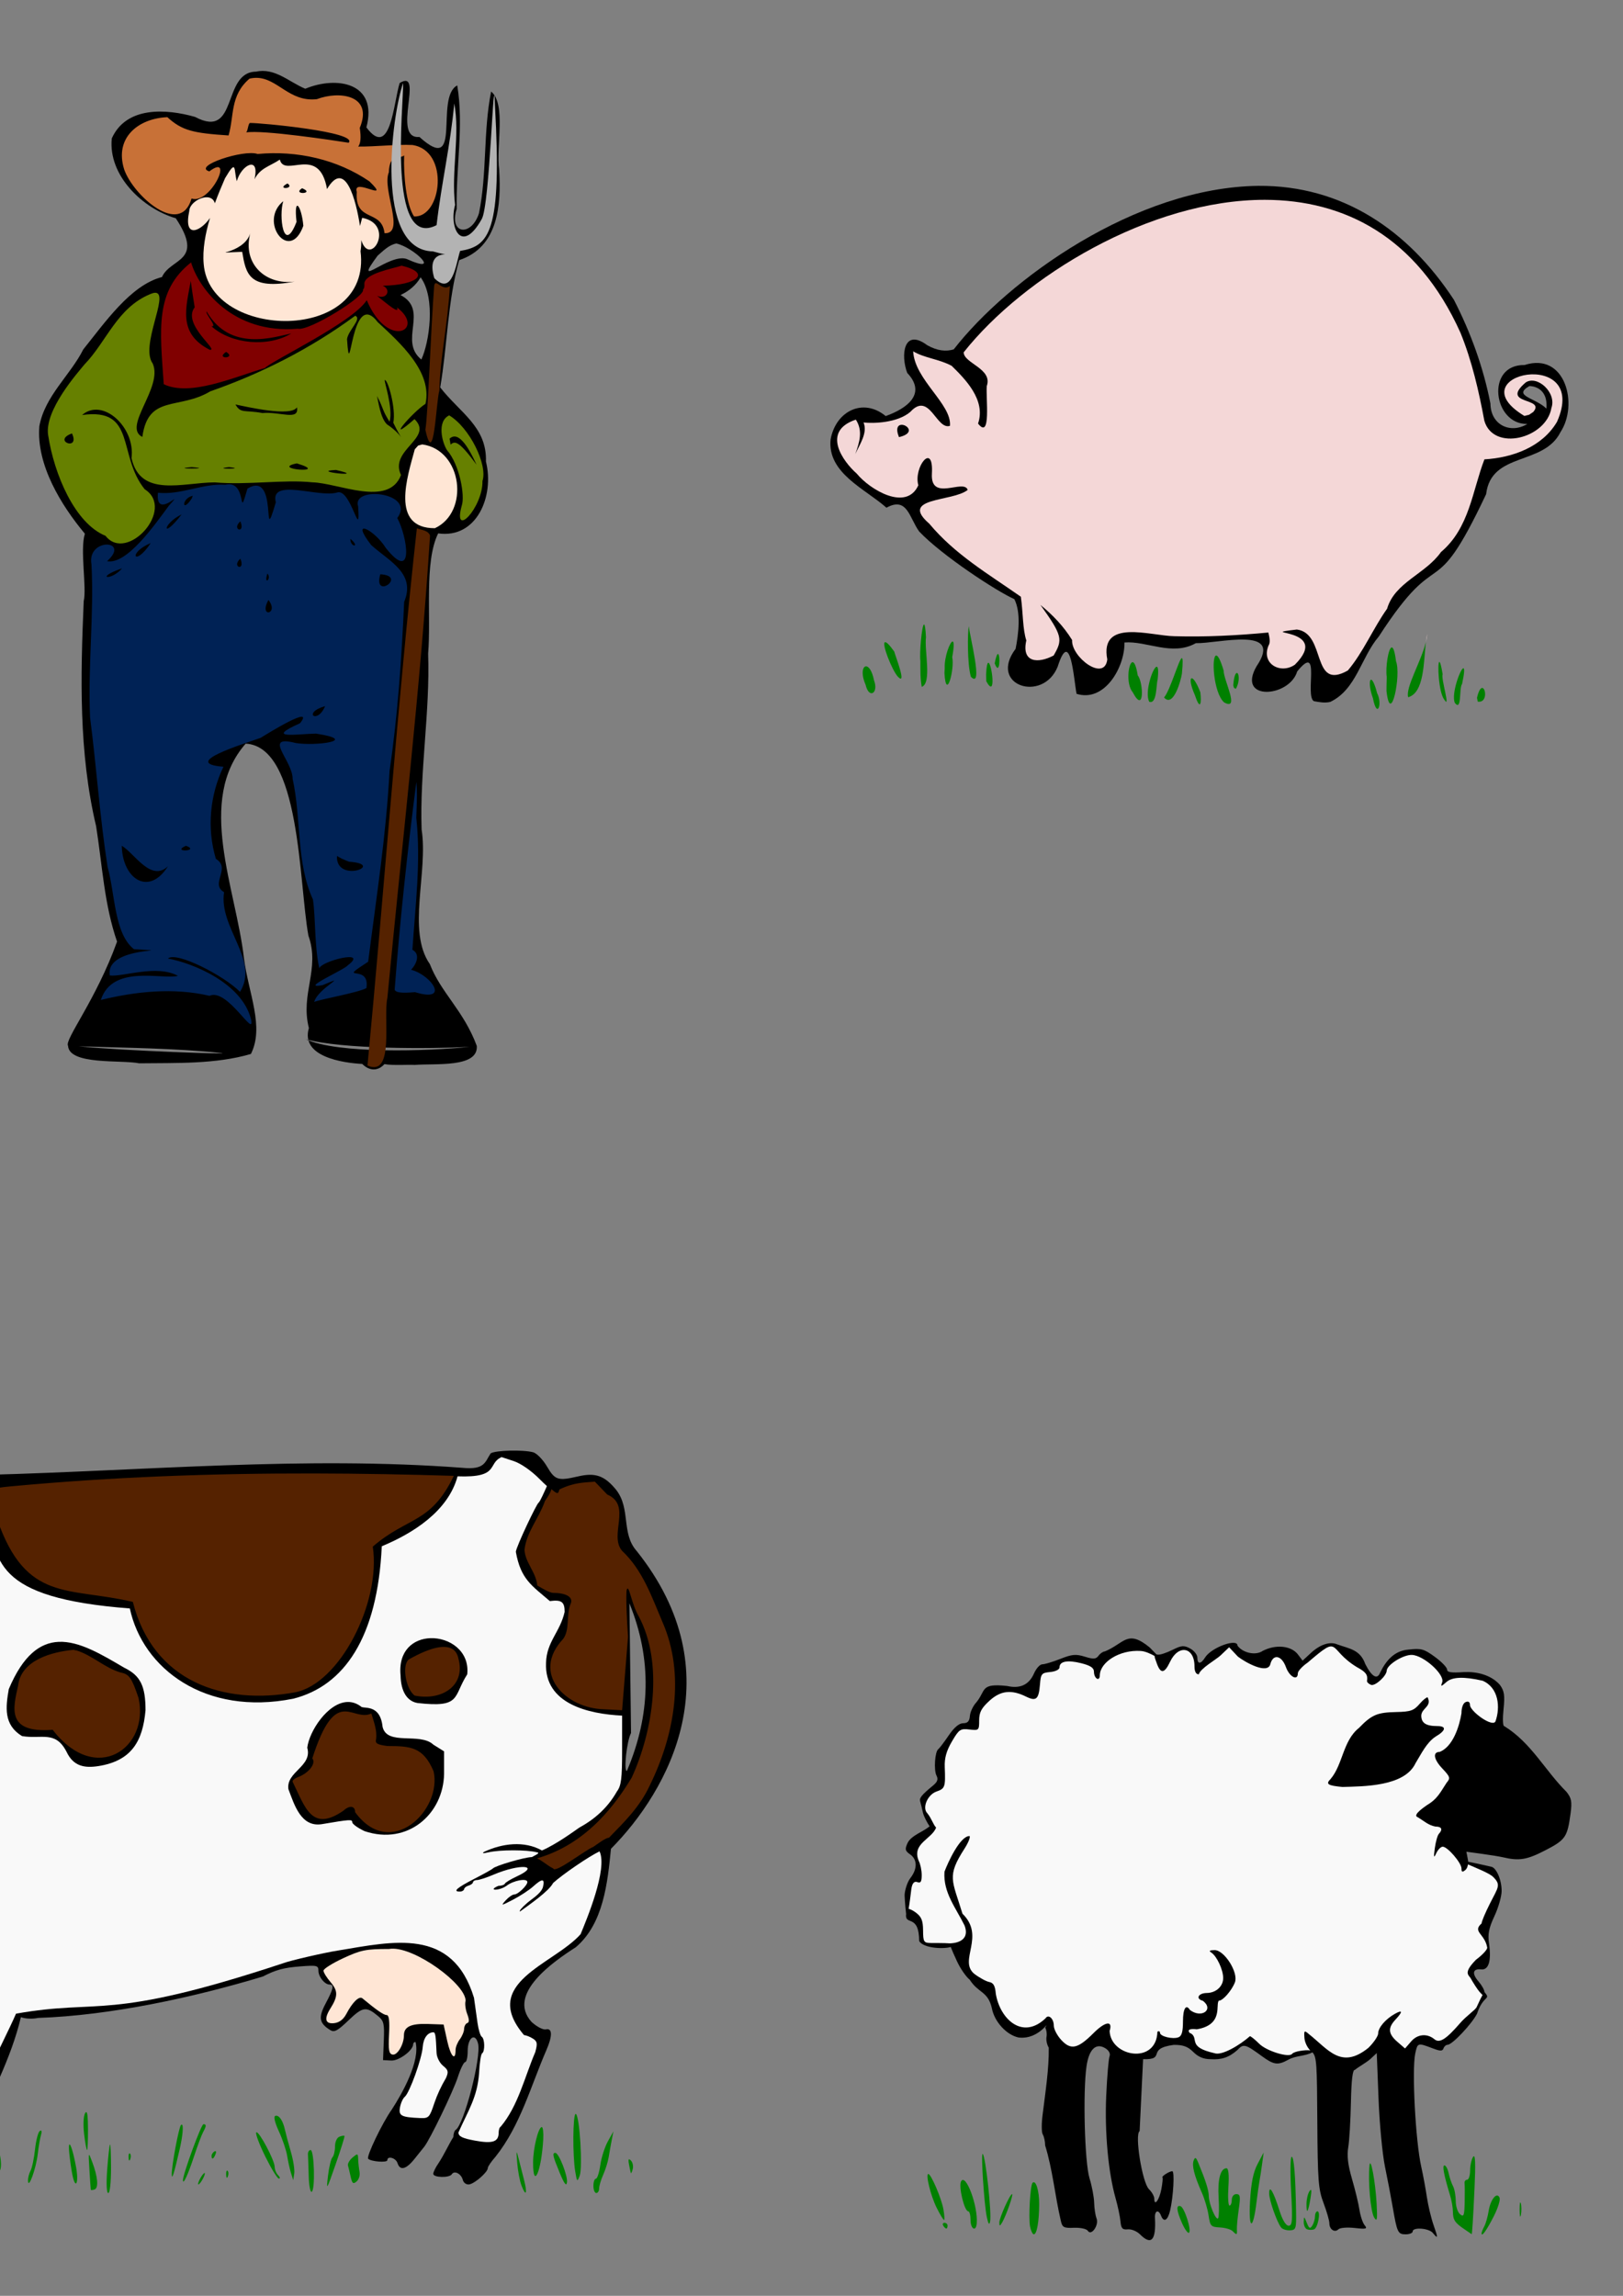 <?xml version="1.0" encoding="UTF-8" standalone="no"?>
<!-- Created with Inkscape (http://www.inkscape.org/) -->
<svg
   xmlns:dc="http://purl.org/dc/elements/1.1/"
   xmlns:cc="http://creativecommons.org/ns#"
   xmlns:rdf="http://www.w3.org/1999/02/22-rdf-syntax-ns#"
   xmlns:svg="http://www.w3.org/2000/svg"
   xmlns="http://www.w3.org/2000/svg"
   xmlns:sodipodi="http://sodipodi.sourceforge.net/DTD/sodipodi-0.dtd"
   xmlns:inkscape="http://www.inkscape.org/namespaces/inkscape"
   width="744.094"
   height="1052.362"
   id="svg2"
   sodipodi:version="0.32"
   inkscape:version="0.46"
   sodipodi:docname="FarmerPigSheepCow.svg"
   inkscape:output_extension="org.inkscape.output.svg.inkscape">
  <rect width="100%" height="100%" fill="#808080" stroke="none"/>
  <defs
     id="defs4">
    <inkscape:perspective
       sodipodi:type="inkscape:persp3d"
       inkscape:vp_x="0 : 526.18109 : 1"
       inkscape:vp_y="0 : 1000 : 0"
       inkscape:vp_z="744.09448 : 526.18109 : 1"
       inkscape:persp3d-origin="372.04724 : 350.78739 : 1"
       id="perspective10" />
    <inkscape:perspective
       id="perspective2390"
       inkscape:persp3d-origin="372.04724 : 350.78739 : 1"
       inkscape:vp_z="744.09448 : 526.18109 : 1"
       inkscape:vp_y="0 : 1000 : 0"
       inkscape:vp_x="0 : 526.18109 : 1"
       sodipodi:type="inkscape:persp3d" />
    <inkscape:perspective
       id="perspective2403"
       inkscape:persp3d-origin="372.04724 : 350.78739 : 1"
       inkscape:vp_z="744.09448 : 526.18109 : 1"
       inkscape:vp_y="0 : 1000 : 0"
       inkscape:vp_x="0 : 526.18109 : 1"
       sodipodi:type="inkscape:persp3d" />
    <inkscape:perspective
       id="perspective2416"
       inkscape:persp3d-origin="372.04724 : 350.78739 : 1"
       inkscape:vp_z="744.09448 : 526.18109 : 1"
       inkscape:vp_y="0 : 1000 : 0"
       inkscape:vp_x="0 : 526.18109 : 1"
       sodipodi:type="inkscape:persp3d" />
    <inkscape:perspective
       id="perspective2429"
       inkscape:persp3d-origin="372.04724 : 350.78739 : 1"
       inkscape:vp_z="744.09448 : 526.18109 : 1"
       inkscape:vp_y="0 : 1000 : 0"
       inkscape:vp_x="0 : 526.18109 : 1"
       sodipodi:type="inkscape:persp3d" />
    <inkscape:perspective
       id="perspective2563"
       inkscape:persp3d-origin="372.04724 : 350.78739 : 1"
       inkscape:vp_z="744.09448 : 526.18109 : 1"
       inkscape:vp_y="0 : 1000 : 0"
       inkscape:vp_x="0 : 526.18109 : 1"
       sodipodi:type="inkscape:persp3d" />
    <inkscape:perspective
       id="perspective2599"
       inkscape:persp3d-origin="372.04724 : 350.78739 : 1"
       inkscape:vp_z="744.09448 : 526.18109 : 1"
       inkscape:vp_y="0 : 1000 : 0"
       inkscape:vp_x="0 : 526.18109 : 1"
       sodipodi:type="inkscape:persp3d" />
    <inkscape:perspective
       id="perspective4138"
       inkscape:persp3d-origin="372.04724 : 350.78739 : 1"
       inkscape:vp_z="744.09448 : 526.18109 : 1"
       inkscape:vp_y="0 : 1000 : 0"
       inkscape:vp_x="0 : 526.18109 : 1"
       sodipodi:type="inkscape:persp3d" />
    <inkscape:perspective
       id="perspective4252"
       inkscape:persp3d-origin="372.04724 : 350.78739 : 1"
       inkscape:vp_z="744.09448 : 526.18109 : 1"
       inkscape:vp_y="0 : 1000 : 0"
       inkscape:vp_x="0 : 526.18109 : 1"
       sodipodi:type="inkscape:persp3d" />
    <inkscape:perspective
       id="perspective4265"
       inkscape:persp3d-origin="372.04724 : 350.78739 : 1"
       inkscape:vp_z="744.09448 : 526.18109 : 1"
       inkscape:vp_y="0 : 1000 : 0"
       inkscape:vp_x="0 : 526.18109 : 1"
       sodipodi:type="inkscape:persp3d" />
  </defs>
  <sodipodi:namedview
     id="base"
     pagecolor="#ffffff"
     bordercolor="#666666"
     borderopacity="1.0"
     gridtolerance="10000"
     guidetolerance="10"
     objecttolerance="10"
     inkscape:pageopacity="0.0"
     inkscape:pageshadow="2"
     inkscape:zoom="0.13203295"
     inkscape:cx="430.8547"
     inkscape:cy="-323.85231"
     inkscape:document-units="px"
     inkscape:current-layer="layer1"
     showgrid="false"
     inkscape:window-width="1280"
     inkscape:window-height="1002"
     inkscape:window-x="1276"
     inkscape:window-y="92"
     showguides="true"
     inkscape:guide-bbox="true" />
  <g
     inkscape:label="Layer 1"
     inkscape:groupmode="layer"
     id="layer1">
    <path
       style="fill:#000000"
       d="M 117.384,32.838 C 101.595,32.986 109.407,64.237 89.415,53.588 C 76.091,49.79 57.873,48.685 51.259,63.432 C 49.494,80.417 65.37,95.602 80.603,100.057 C 93.902,120.175 78.193,118.139 74.259,126.994 C 59.878,130.656 47.967,148.029 38.165,160.182 C 32.29,171.943 20.546,181.487 18.04,195.369 C 16.589,213.05 28.057,231.654 38.915,244.651 C 36.594,251.879 39.832,269.391 38.384,275.557 C 36.9,310 36.062,344.994 44.071,378.744 C 46.862,396.382 47.782,414.674 53.665,431.619 C 44.051,458.383 29.413,476.638 31.196,479.401 C 31.781,488.309 55.606,485.743 63.79,487.401 C 80.845,487.181 98.719,487.886 115.04,483.119 C 121.284,470.626 113.937,455.48 111.853,439.244 C 108.125,406.963 89.829,366.958 112.634,340.869 C 137.792,342.239 136.945,404.167 141.384,428.838 C 146.888,444.342 137.592,455.308 141.61,471.258 C 137.731,484.341 156.957,487.205 166.079,487.696 C 169.336,490.982 173.256,491.096 176.254,487.776 C 180.341,488.511 187.54,487.923 190.071,488.151 C 199.44,487.357 219.377,489.596 218.588,479.418 C 212.571,463.208 202.136,455.05 197.071,441.932 C 186.47,426.75 196.389,399.732 193.29,380.213 C 192.385,353.306 197.197,326.603 196.29,299.619 C 197.71,282.14 194.412,257.716 200.884,244.494 C 218.584,247.002 226.742,227.447 222.79,211.557 C 223.289,195.605 210.801,189.167 201.821,177.588 C 205.139,158.237 205.177,138.102 210.509,119.244 C 228.468,113.312 229.817,94.057 228.853,77.869 C 227.329,67.14 232.174,47.674 225.165,41.963 C 221.491,60.261 223.342,79.404 219.603,97.744 C 216.142,108.61 205.666,107.532 209.384,95.744 C 208.959,76.91 212.722,57.739 209.634,39.151 C 199.118,44.676 212.401,80.966 192.29,62.776 C 179.216,64.003 194.799,31.046 183.228,38.057 C 180.393,47.294 179.053,73.156 167.978,58.401 C 173.412,37.826 154.37,34.7 139.946,40.682 C 132.45,37.544 126.025,30.968 117.384,32.838 z M 181.728,111.619 C 189.642,113.338 203.041,126.178 186.384,118.682 C 178.145,116.005 161.044,133.529 173.134,117.182 C 175.664,115.023 178.303,112.225 181.728,111.619 z M 192.853,127.119 C 199.878,136.777 196.785,157.106 193.165,164.807 C 182.535,156.101 196.91,142.282 183.634,135.244 C 187.623,133.343 190.673,130.79 192.853,127.119 z M 140.228,476.369 C 156.732,480.964 196.806,480.833 215.286,479.868 C 196.192,481.865 154.798,483.153 140.228,476.369 z M 36.071,479.619 C 58.547,480.345 79.738,480.443 101.478,482.682 C 108.499,483.405 57.098,481.739 36.071,479.619 z"
       id="path5711"
       sodipodi:nodetypes="cccccccccccccccccccccccccccccccccccccccccccccccccccsc" />
    <path
       style="fill:#c87137"
       d="M 117.54,35.682 C 116.537,35.68 115.493,35.794 114.384,36.057 C 105.384,43.745 107.417,53.165 104.79,62.088 C 88.646,61.015 83.522,59.92 76.728,53.713 C 63.52,54.247 52.294,63.048 56.946,77.713 C 61.119,89.645 82.667,108.831 87.821,90.994 C 96.505,94.001 107.667,69.712 95.978,78.557 C 88.008,76.22 111.764,68.333 118.103,70.588 C 136.106,68.899 154.566,73.032 169.384,83.151 C 179.825,93.326 161.473,80.907 163.571,87.963 C 162.535,102.209 175,95.663 176.29,106.901 C 186.092,107.336 174.983,86.784 178.259,79.026 C 178.564,69.855 183.485,73.08 185.281,71.213 C 184.971,80.444 186.206,93.805 189.821,99.213 C 202.572,99.856 206.267,68.996 189.04,66.463 C 181.625,66.109 172.304,67.264 164.228,67.182 C 165.281,65.831 165.642,63.219 164.946,58.619 C 171.259,43.457 155.449,41.563 145.259,45.463 C 132.568,46.875 127.236,35.701 117.54,35.682 z M 114.634,56.369 C 119.097,56.271 164.383,60.472 159.853,65.432 C 153.652,64.466 120.463,59.402 112.759,60.713 C 113.577,60.63 113.763,56.389 114.634,56.369 z"
       id="path5709"
       sodipodi:nodetypes="ccccccccccccccccccccccc" />
    <path
       style="fill:#b3b3b3"
       d="M 208.259,47.432 C 210.999,61.578 206.795,78.632 208.634,93.932 C 205.752,104.593 211.677,116.718 220.79,100.541 C 224.658,94.753 226.322,25.623 226.922,48.367 C 230.207,106.684 224.245,112.829 210.946,115.026 C 209.039,120.833 207.542,135.952 199.103,127.494 C 194.099,111.135 213.065,119.362 198.509,115.244 C 171.338,114.642 179.695,52.424 184.823,38.057 C 185.075,47.98 177.454,114.891 200.157,103.205 C 202.388,83.986 206.482,66.698 208.259,47.432 z"
       id="path5707"
       sodipodi:nodetypes="cccccccccc" />
    <path
       style="fill:#800000"
       d="M 87.603,120.276 C 70.935,133.475 73.331,150.789 75.071,176.119 C 87.141,181.91 107.182,172.905 121.446,168.682 C 124.921,165.212 161.636,147.799 168.143,137.617 C 177.882,160.63 195.418,151.013 181.978,140.901 C 183.387,144.288 177.889,139.651 172.884,135.619 C 177.402,137.544 179.517,132.669 175.478,130.963 C 191.607,130.705 197.805,125.102 184.134,121.776 C 180.532,123.022 166.999,125.331 167.04,130.119 C 167.13,130.93 167.062,132.315 166.415,132.682 C 168.02,135.541 141.713,151.899 136.54,150.682 C 106.684,153.206 91.171,132.305 87.603,120.276 z M 87.446,128.776 C 87.837,131.829 88.447,135.79 89.259,140.869 C 83.27,148.649 100.689,160.821 96.165,160.338 C 81.21,152.761 85.445,140.648 87.446,128.776 z M 94.728,142.776 C 105.628,161.599 125.902,154.351 133.54,152.869 C 122.907,159.255 106.098,157.809 96.946,149.557 C 99.962,150.009 93.937,143.789 94.728,142.776 z M 103.665,161.307 C 108.778,164.4 98.373,164.842 103.665,161.307 z"
       id="path5685"
       sodipodi:nodetypes="cccccccccccccccccccccc" />
    <path
       style="fill:#ffe6d5"
       d="M 128.29,73.151 C 123.773,76.234 119.343,76.894 116.665,82.182 C 119.275,71.106 110.655,75.463 108.571,83.057 C 107.108,77.805 108.665,72.398 103.165,81.713 C 101.632,85.261 99.989,89.132 98.509,93.182 C 96.804,87.287 86.919,91.976 86.79,96.651 C 83.968,109.909 92.114,105.93 96.29,99.901 C 94.146,107.03 92.791,114.366 93.384,121.026 C 96.211,156.058 170.609,157.539 165.29,115.151 C 165.551,113.681 165.663,111.961 165.634,110.088 C 169.714,123.009 181.573,102.904 166.04,99.838 L 165.04,103.588 C 163.23,91.69 158.261,72.595 149.928,86.655 C 146.309,66.021 130.47,81.798 128.29,73.151 z M 131.821,84.088 C 135.516,86.693 126.06,87.072 131.821,84.088 z M 138.478,86.276 C 144.874,88.867 133.644,89.49 138.478,86.276 z M 129.884,92.213 C 127.719,98.596 129.926,117.228 135.946,101.713 C 134.569,89.227 138.279,94.411 139.071,103.494 C 132.822,120.892 118.313,101.57 129.884,92.213 z M 114.696,107.088 C 111.127,120.967 121.809,130.817 135.129,129.058 C 114.041,133.059 112.726,125.529 111.04,115.432 C 93.288,116.009 111.408,117.071 114.696,107.088 z M 193.603,203.713 L 191.696,204.244 L 190.165,205.963 C 186.836,218.355 178.763,242.202 199.384,242.119 C 215.381,234.702 212.062,206.283 193.603,203.713 z"
       id="path5701"
       sodipodi:nodetypes="ccccccccccccccccccccccccccccccc" />
    <path
       style="fill:#668000"
       d="M 70.946,134.213 C 70.394,134.26 69.707,134.454 68.884,134.807 C 53.671,141.097 48.856,156.612 38.759,167.026 C 35.687,170.781 20.264,188.065 22.071,199.463 C 24.806,217.423 34.313,239.899 48.384,245.619 C 58.142,258.207 80.725,233.391 66.321,224.244 C 53.741,208.643 62.695,186.691 37.634,190.244 C 47.003,182.054 62.168,195.815 60.29,209.994 C 64.377,228.314 83.891,221.149 98.478,221.119 C 113.604,222.43 130.091,219.705 143.165,221.088 C 155.06,221.343 178.158,232.685 183.853,217.744 C 178.264,206.093 199.064,200.899 190.04,192.119 C 175.815,204.506 189.041,188.952 195.071,185.119 C 198.334,170.445 183.441,157.164 173.196,147.682 C 160.723,131.317 160.634,178.759 159.103,155.432 C 159.655,151.377 166.111,146.079 162.853,144.744 C 142.169,160.011 119.351,171.383 96.446,179.369 C 81.923,188.061 67.965,180.623 65.259,200.276 C 55.947,195.723 74.917,177.536 70.009,166.619 C 64.13,158.641 77.584,134.868 71.446,134.213 C 71.288,134.196 71.131,134.197 70.946,134.213 z M 176.415,174.213 C 177.797,173.845 181.63,187.289 180.321,193.776 C 182.238,197.736 183.404,199.641 183.915,200.401 C 183.215,199.441 181.157,196.975 177.478,194.557 C 174.434,191.846 173.383,183.77 172.853,181.526 C 176.287,188.177 174.953,187.497 178.603,193.338 C 180.384,187.052 175.874,174.357 176.415,174.213 z M 107.946,185.401 C 113.301,186.522 133.457,191.187 136.134,186.713 C 137.301,193.07 128.403,188.587 120.353,189.338 C 112.061,187.797 110.384,189.699 107.946,185.401 z M 205.946,190.401 C 200.069,193.162 202.819,203.186 204.978,206.401 C 210.698,212.947 213.272,227.302 211.696,231.776 C 207.417,247.368 221.421,232.654 221.196,220.494 C 223.675,213.054 215.28,195.978 205.946,190.401 z M 33.009,198.682 C 36.893,207.121 23.617,202.017 33.009,198.682 z M 208.478,200.088 C 212.786,200.301 217.136,210.253 218.478,212.994 C 210.185,201.702 208.459,202.13 206.571,203.807 C 206.475,203.042 206.311,202.139 206.103,201.088 C 206.878,200.353 207.68,200.049 208.478,200.088 z M 136.071,212.401 C 152.349,217.344 123.151,215.095 136.071,212.401 z M 87.884,214.119 C 99.631,214.958 76.334,215.02 87.884,214.119 z M 104.978,214.119 C 114.211,215.035 95.934,215.095 104.978,214.119 z M 154.009,215.432 C 169.932,219.036 141.063,215.988 154.009,215.432 z"
       id="path5675" />
    <path
       id="path5677"
       style="fill:#552200"
       d="M 206.255,131.099 C 205.27,149.037 201.711,164.337 201.446,178.901 C 199.874,184.4 199.02,215.413 195.021,196.99 C 196.239,190.159 197.442,151.918 199.052,131.076 C 199.544,127.114 202.688,133.851 206.255,131.099 z M 191.113,242.179 C 193.378,242.974 196.362,243.124 197.158,245.499 C 192.667,316.409 184.291,386.706 177.603,457.401 C 175.575,466.303 181.046,493.989 168.478,488.432 C 176.302,406.396 182.059,324.105 191.113,242.179 z"
       sodipodi:nodetypes="cccccccccc" />
    <path
       style="fill:#002255"
       d="M 105.103,221.994 C 104.559,221.984 103.95,222.058 103.29,222.213 C 92.722,221.53 82.936,226.992 72.415,225.869 C 71.049,239.225 85.735,222.364 77.353,231.901 C 70.625,241.013 58.063,258.952 49.071,257.244 C 60.219,247.264 39.653,246.395 41.946,258.776 C 43.151,281.964 40.248,305.459 41.29,328.807 C 44.235,351.586 45.759,374.613 49.321,397.369 C 52.797,409.708 52.313,427.895 61.384,435.088 C 85.06,436.617 47.83,433.05 50.353,447.151 C 56.471,447.859 71.783,441.983 81.571,447.307 C 74.615,449.216 51.539,441.846 46.228,458.369 C 62.199,454.459 79.674,452.614 96.04,456.463 C 104.281,452.605 117.262,477.046 115.04,467.026 C 110.739,450.587 88.589,441.505 76.978,439.369 C 80.827,435.922 102.755,447.273 110.04,454.651 C 119.055,440.136 100.193,425.246 102.728,408.963 C 96.096,405.089 106.137,398.083 98.978,393.682 C 94.71,379.538 96.296,364.316 102.446,351.463 C 82.349,349.88 111.29,341.16 119.509,338.213 C 123.175,335.918 144.561,322.766 137.54,331.526 C 120.756,339.017 136.432,336.397 144.884,336.276 C 165.346,339.432 144.505,342.075 135.571,340.588 C 120.042,336.621 134.21,348.62 134.165,357.026 C 138.192,375.25 135.745,395.582 143.478,412.307 C 144.76,421.238 144.119,433.5 146.384,443.869 C 147.26,440.494 169.337,434.989 159.478,442.463 C 157.87,444.574 136.743,453.673 147.853,451.588 C 161.061,446.027 145.813,452.832 144.04,459.276 C 146.585,458.089 163.965,455.091 167.978,452.932 C 169.879,441.124 153.455,450.829 168.79,440.838 C 172.672,410.388 177.052,382.682 178.603,353.369 C 182.36,327.77 184.156,301.618 185.29,275.901 C 190.736,262.822 178.618,257.389 170.196,249.869 C 160.051,236.788 171.805,242.983 176.884,251.182 C 190.044,267.685 186.778,245.911 182.134,237.463 C 190.923,225.657 160.979,222.504 164.196,232.182 C 165.329,249.255 160.921,223.448 154.509,225.776 C 146.033,228.239 123.628,218.898 126.446,230.244 C 119.62,253.619 128.039,215.128 113.446,223.963 C 109.052,239.326 113.263,222.154 105.103,221.994 z M 88.384,227.244 L 87.978,228.369 C 83.298,235.661 83.066,228.411 88.384,227.244 z M 83.259,235.807 C 73.906,247.962 74.394,240.086 83.259,235.807 z M 110.196,238.963 C 112.737,244.973 105.826,242.901 110.196,238.963 z M 160.634,246.994 C 165.508,251.052 160.544,251.056 160.634,246.994 z M 69.103,248.932 C 61.625,260.23 58.282,253.515 69.103,248.932 z M 110.196,256.088 C 112.737,262.098 105.826,260.026 110.196,256.088 z M 55.978,260.526 C 50.709,266.578 43.09,264.935 55.978,260.526 z M 122.603,262.901 C 124.743,265.311 120.74,268.622 122.603,262.901 z M 174.353,263.244 C 187.045,263.915 170.884,275.328 174.353,263.244 z M 123.071,275.026 C 128.213,281.611 118.401,283.477 123.071,275.026 z M 149.04,323.682 C 145.522,332.252 138.357,326.772 149.04,323.682 z M 190.884,358.401 C 186.814,389.901 183.308,422.512 180.978,453.182 C 180.37,455.876 188.742,454.865 190.259,454.776 C 206.475,459.787 197.946,446.977 188.478,444.526 C 191.076,441.762 192.759,437.301 189.071,435.369 C 190.399,415.302 193.046,394.969 190.853,374.838 C 191.005,369.362 191.408,363.871 190.884,358.401 z M 55.821,387.682 C 61.559,390.994 69.208,404.56 77.009,397.057 C 68.25,411.036 56.137,402.875 55.821,387.682 z M 85.228,387.682 C 92.131,390.201 78.149,390.881 85.228,387.682 z M 154.478,392.369 L 156.728,393.619 L 159.978,394.994 C 177.388,396.158 153.91,405.293 154.478,392.369 z"
       id="path5619" />
    <path
       id="path4861"
       style="fill:#008000"
       d="M 472.238,1020.55 C 471.474,1016.551 472.336,1001.619 473.392,1000.563 C 474.885,999.07 476.47,1004.168 476.434,1010.35 C 476.388,1018.44 475.369,1024.17 473.976,1024.17 C 473.4,1024.17 472.618,1022.541 472.238,1020.55 z M 541.928,1019.059 C 539.353,1013.223 539.122,1010.587 541.248,1011.295 C 543.068,1011.902 546.445,1022.614 545.082,1023.457 C 544.558,1023.781 543.138,1021.802 541.928,1019.059 z M 565.115,1022.706 C 564.309,1021.9 561.673,1021.142 559.257,1021.021 C 555.194,1020.818 554.807,1020.41 554.102,1015.576 C 553.682,1012.701 552.291,1007.98 551.01,1005.085 C 547.504,997.16 546.361,992.661 547.259,990.319 C 547.915,988.611 548.318,988.813 549.378,991.382 C 552.798,999.666 554.168,1003.999 554.187,1006.579 C 554.213,1010.259 557.592,1018.255 558.493,1016.768 C 558.878,1016.134 558.967,1011.86 558.691,1007.27 C 558.193,998.991 559.569,993.897 562.304,993.897 C 563.234,993.897 563.538,996.861 563.182,1002.452 C 562.882,1007.158 563.11,1011.008 563.687,1011.008 C 564.264,1011.008 564.736,1009.823 564.736,1008.375 C 564.736,1006.844 565.614,1005.743 566.834,1005.743 C 568.614,1005.743 568.781,1006.792 567.938,1012.653 C 567.391,1016.454 567.003,1020.6 567.075,1021.867 C 567.228,1024.573 567.056,1024.647 565.115,1022.706 z M 671.351,1021.82 C 667.002,1018.896 666.131,1017.553 666.107,1013.734 C 666.095,1011.975 665.536,1008.717 664.862,1006.494 C 661.946,996.866 661.137,992.58 662.236,992.58 C 662.878,992.58 663.747,994.209 664.166,996.2 C 664.586,998.191 665.486,1000.848 666.166,1002.105 C 666.846,1003.362 667.403,1006.399 667.403,1008.854 C 667.403,1011.309 668.291,1014.055 669.377,1014.956 C 671.088,1016.376 671.372,1015.651 671.507,1009.524 C 671.593,1005.634 671.567,1001.712 671.45,1000.807 C 671.332,999.902 671.854,999.162 672.61,999.162 C 673.366,999.162 673.993,997.237 674.004,994.884 C 674.015,992.531 674.644,989.718 675.401,988.632 C 676.374,987.236 676.556,991.476 676.02,1003.11 C 675.383,1016.956 674.909,1024.425 674.689,1024.101 C 674.663,1024.063 673.161,1023.037 671.351,1021.82 z M 679.249,1023.757 C 679.249,1023.241 679.809,1021.79 680.493,1020.533 C 681.177,1019.275 682.082,1016.085 682.502,1013.443 C 683.358,1008.072 686.377,1004.471 687.522,1007.457 C 687.898,1008.437 686.738,1012.154 684.943,1015.717 C 681.732,1022.094 679.249,1025.6 679.249,1023.757 z M 587.332,1021.028 C 585.348,1018.431 581.847,1008.411 581.868,1005.387 C 581.896,1001.266 583.8,1004.452 586.603,1013.311 C 587.975,1017.649 589.532,1020.221 590.785,1020.221 C 592.506,1020.221 592.665,1018.04 591.933,1004.427 C 591.465,995.739 591.573,988.632 592.172,988.632 C 593.247,988.632 593.92,996.914 594.206,1013.64 C 594.342,1021.627 594.156,1022.206 591.402,1022.345 C 589.779,1022.426 587.948,1021.834 587.332,1021.028 z M 599.287,1021.892 C 598.383,1021.576 597.68,1020.035 597.726,1018.466 C 597.804,1015.79 597.889,1015.815 599.109,1018.873 C 600.171,1021.535 600.635,1021.776 601.638,1020.19 C 602.314,1019.121 602.876,1017.21 602.887,1015.944 C 602.898,1014.677 603.397,1013.64 603.995,1013.64 C 605.623,1013.64 604.189,1021.273 602.442,1021.913 C 601.612,1022.217 600.192,1022.208 599.287,1021.892 z M 432.455,1020.221 C 432.007,1019.497 432.269,1018.905 433.035,1018.905 C 433.802,1018.905 434.429,1019.497 434.429,1020.221 C 434.429,1020.945 434.168,1021.538 433.849,1021.538 C 433.529,1021.538 432.902,1020.945 432.455,1020.221 z M 444.959,1017.589 C 444.959,1015.417 444.496,1013.64 443.93,1013.64 C 442.115,1013.64 439.367,1002.144 440.639,999.872 C 442.802,996.006 448.492,1011.4 447.796,1019.234 C 447.445,1023.19 444.959,1021.748 444.959,1017.589 z M 452.424,1016.273 C 451.179,1010.382 449.632,986.444 450.553,987.316 C 451.891,988.581 454.715,1014.56 453.927,1018.343 C 453.56,1020.104 453.1,1019.471 452.424,1016.273 z M 458.161,1018.823 C 458.12,1016.686 463.018,1005.743 464.017,1005.743 C 464.73,1005.743 461.304,1015.556 459.524,1018.61 C 458.411,1020.519 458.195,1020.553 458.161,1018.823 z M 573.107,1009.033 C 573.598,1000.531 574.576,995.701 576.571,991.922 L 579.35,986.657 L 578.637,991.922 C 578.245,994.818 577.697,998.372 577.419,999.82 C 577.142,1001.268 576.519,1005.715 576.035,1009.703 C 574.465,1022.654 572.349,1022.17 573.107,1009.033 z M 429.421,1011.995 C 426.702,1006.543 424.234,996.529 425.61,996.529 C 426.857,996.529 431.61,1007.625 432.516,1012.653 C 433.005,1015.368 433.137,1017.589 432.808,1017.589 C 432.479,1017.589 430.955,1015.072 429.421,1011.995 z M 629.992,1016.437 C 628.365,1013.806 627.119,999.747 627.877,992.58 C 628.347,988.139 630.581,1000.11 631.131,1010.02 C 631.549,1017.543 631.354,1018.642 629.992,1016.437 z M 696.692,1012.982 C 696.677,1010.086 696.935,1008.747 697.264,1010.005 C 697.594,1011.264 697.606,1013.633 697.291,1015.27 C 696.976,1016.907 696.706,1015.878 696.692,1012.982 z M 598.979,1010.24 C 598.99,1008.128 599.604,1005.512 600.344,1004.427 C 601.307,1003.012 601.439,1003.945 600.807,1007.717 C 599.714,1014.247 598.952,1015.298 598.979,1010.24 z"
       sodipodi:nodetypes="csssccssccsssssssssssssssccssssssssssssssccssssccsssssssccssssssccsssccsssccssccsscccccssccsssccssccssccssc" />
    <path
       style="fill:#000000"
       d="M 506.542,756.989 C 505.773,756.989 504.471,757.846 503.667,758.926 C 502.458,760.552 501.389,760.644 497.355,759.395 C 493.254,758.126 491.478,758.292 486.167,760.395 C 482.695,761.77 478.941,762.892 477.855,762.895 C 476.769,762.898 475.079,764.769 474.074,767.051 C 471.766,772.29 467.724,774.177 461.761,772.832 C 449.164,771.471 452.244,774.778 447.542,780.426 C 446.113,781.96 444.819,784.718 444.667,786.551 C 444.465,788.997 443.646,789.895 441.574,789.895 C 439.724,789.895 437.435,791.824 434.949,795.489 C 432.861,798.565 430.703,801.403 430.167,801.801 C 428.612,802.96 428.046,811.393 429.355,813.895 C 430.24,815.586 429.814,816.771 427.73,818.489 C 422.437,822.853 421.394,824.195 421.886,825.801 C 422.157,826.685 422.731,829.029 423.167,831.02 C 423.476,832.429 425.042,835.492 426.199,837.176 C 422.947,839.82 417.965,841.239 416.136,844.707 C 414.784,847.674 414.934,848.39 417.261,850.02 C 420.628,852.379 420.661,856.691 417.324,860.957 C 415.908,862.767 414.746,866.744 414.73,868.777 C 414.896,872.393 415.225,875.86 415.425,877.3 C 414.7,882.996 421.345,876.968 421.417,889.77 C 423.404,893.079 432.595,893.492 435.886,892.457 C 436.489,894.041 437.411,896.126 438.792,899.114 C 440.299,902.371 442.91,906.138 444.574,907.457 C 448.595,913.758 452.885,912.597 454.73,920.489 C 455.839,926.644 461.415,932.782 466.98,933.957 C 476.699,935.11 481.562,925.023 479.199,929.457 C 479.777,930.393 480.06,932.289 479.792,933.676 C 479.525,935.063 479.989,937.278 480.824,938.614 C 480.974,948.202 479.24,959.295 478.011,969.301 C 477.459,973.372 477.485,977.467 478.074,978.395 C 478.662,979.322 479.156,981.58 479.167,983.426 C 482.607,994.526 483.644,1006.346 486.324,1017.832 C 487.019,1021.025 487.62,1021.368 492.417,1021.176 C 495.352,1021.059 498.196,1021.687 498.73,1022.551 C 500.313,1025.113 503.94,1019.956 502.73,1016.864 C 502.181,1015.461 501.695,1012.21 501.636,1009.676 C 501.577,1007.142 500.629,1002.108 499.511,998.489 C 497.282,991.274 496.413,958.972 498.136,947.114 C 499.275,939.276 502.495,936.223 506.824,938.926 C 508.409,939.916 509.175,941.368 508.699,942.551 C 508.261,943.639 507.567,951.791 507.167,960.645 C 506.413,977.356 508.114,995.892 511.48,1007.707 C 512.511,1011.327 513.504,1016.067 513.699,1018.239 C 513.989,1021.469 514.609,1022.153 517.042,1021.895 C 518.679,1021.721 521.196,1022.736 522.636,1024.176 C 527.856,1029.396 530.07,1026.962 529.511,1016.614 C 529.331,1013.269 531.141,1012.613 532.292,1015.614 C 533.543,1018.873 535.385,1017.847 536.449,1013.301 C 537.954,1006.868 538.6,995.216 537.449,995.239 C 536.093,995.266 532.379,997.637 532.949,998.114 C 533.196,998.321 532.959,1000.735 532.449,1003.457 C 531.514,1008.44 529.199,1011.557 529.199,1007.832 C 529.199,1006.732 528.093,1004.784 526.761,1003.489 C 523.677,1000.49 520.114,978.326 522.48,976.864 L 524.074,943.895 C 535.048,944.167 525.101,939.054 538.136,937.332 C 542.429,937.317 544.575,938.084 547.074,940.582 C 549.356,942.864 551.813,943.895 555.074,943.895 C 559.831,944.186 563.266,943.244 567.23,939.77 C 570.093,936.697 570.822,936.879 578.542,942.52 C 584.039,946.536 585.862,946.77 590.636,944.145 C 594.095,942.186 598.191,942.625 601.699,940.77 C 603.684,942.797 603.795,946.35 603.949,972.614 C 604.107,999.553 604.436,1003.613 606.824,1009.895 C 608.297,1013.77 609.479,1017.921 609.48,1019.145 C 609.481,1021.955 611.934,1023.566 613.636,1021.864 C 614.347,1021.153 617.716,1020.889 621.105,1021.27 C 626.442,1021.87 627.036,1021.679 625.636,1019.989 C 624.747,1018.915 623.688,1015.736 623.261,1012.895 C 622.834,1010.054 621.274,1003.665 619.824,998.707 C 617.955,992.321 617.481,988.112 618.136,984.239 C 618.644,981.233 619.177,971.939 619.355,963.614 C 619.577,953.243 620.154,948.576 621.167,948.801 C 623.35,947.036 626.042,945.753 628.292,943.801 L 631.199,941.082 L 632.011,961.895 C 632.446,973.341 633.777,987.447 634.98,993.239 C 636.183,999.03 637.769,1007.333 638.511,1011.676 C 640.506,1023.353 640.892,1024.176 644.449,1024.176 C 646.21,1024.176 647.668,1023.588 647.667,1022.864 C 647.667,1020.798 655.063,1021.324 656.886,1023.52 C 659.346,1026.484 659.378,1026.006 657.23,1019.895 C 656.148,1016.818 654.763,1011.033 654.167,1007.051 C 653.572,1003.07 652.422,996.858 651.605,993.239 C 648.971,981.574 647.233,948.713 648.855,941.239 C 649.92,936.328 649.976,936.314 656.761,938.895 C 660.329,940.252 661.345,940.267 661.792,938.957 C 662.102,938.053 662.947,937.301 663.667,937.301 C 665.762,937.301 674.732,927.824 677.167,923.051 C 680.027,914.306 683.764,916.87 680.574,913.145 C 680.574,912.17 679.351,909.99 677.886,908.301 C 674.704,904.632 675.195,902.312 679.042,902.739 C 682.515,903.124 683.819,898.835 682.667,890.895 C 682.034,886.53 682.589,883.781 685.167,878.27 C 686.979,874.397 688.449,869.229 688.449,866.801 C 688.449,861.485 685.972,856.208 683.792,855.707 C 678.58,854.51 675.205,853.776 673.105,853.395 C 673.092,853.014 673.023,852.627 672.949,852.239 L 672.292,848.801 L 679.386,849.77 C 683.287,850.298 687.688,851.021 689.136,851.364 C 696.475,853.103 700.07,852.496 708.417,848.176 C 717.749,843.348 718.587,842.131 720.042,831.332 C 720.787,825.811 720.464,824.216 718.167,821.332 C 708.297,811.54 701.979,798.776 689.605,791.207 C 688.997,791.207 688.878,787.72 689.324,783.457 C 689.989,777.095 689.668,775.089 687.636,772.301 C 683.58,767.716 677.089,766.179 671.199,766.457 C 665.426,766.875 663.449,766.587 663.449,765.301 C 663.449,764.355 660.932,761.734 657.855,759.489 C 652.858,755.842 651.578,755.474 645.761,756.145 C 639.31,756.635 635.496,761.116 632.792,766.614 C 631.475,770.091 628.979,768.721 625.949,762.801 C 623.584,756.123 618.66,755.762 613.105,753.77 C 609.766,752.3 605.226,753.775 600.949,757.739 L 597.199,761.207 L 595.074,758.395 C 592.024,754.352 584.909,753.621 578.917,756.739 C 575.543,759.085 569.61,757.544 567.355,754.332 C 567.355,750.798 555.365,755.169 552.511,759.739 C 550.534,762.905 548.949,762.949 548.949,759.832 C 548.949,758.507 547.458,756.62 545.636,755.645 C 542.759,754.105 541.687,754.21 537.417,756.332 C 534.714,757.676 531.76,758.618 530.855,758.457 C 530.607,758.413 530.386,758.379 530.199,758.364 C 529.44,757.575 528.421,756.521 527.074,755.145 C 516.803,746.727 515.502,753.285 506.542,756.989 z"
       id="path4875"
       sodipodi:nodetypes="csssssccssssssssccssccccsccccsccsccssssssssssssssssssssscccsccsccssssssssssccccssssssssssssccssssssccccsssccsccsscccccccccsssssccc" />
    <path
       id="path4873"
       style="fill:#f9f9f9"
       d="M 622.074,764.176 C 626.225,766.412 627.186,767.707 626.73,770.489 C 626.637,771.052 627.479,771.881 628.574,772.301 C 630.431,773.014 635.658,768.281 635.761,765.801 C 635.873,763.109 643.315,758.454 647.292,758.582 C 652.697,758.757 662.488,767.61 661.199,771.145 C 660.435,773.238 660.631,773.214 663.167,770.989 C 665.848,768.637 671.198,768.451 679.761,770.426 C 687.056,773.61 687.951,782.461 685.636,789.02 C 684.41,791.881 674.914,785.132 673.98,781.926 C 673.98,780.243 673.339,779.667 672.011,780.176 C 670.802,780.64 670.042,782.646 670.042,785.332 C 669.064,791.383 666.119,800.636 660.042,803.051 C 656.771,803.051 657.28,806.438 661.199,810.582 C 664.861,814.456 665.057,815.05 663.23,817.176 C 660.96,820.605 659.392,823.848 655.949,826.301 C 650.068,830.067 648.064,832.34 650.011,832.989 C 652.801,834.658 654.819,836.66 658.105,837.27 C 660.985,837.27 661.569,838.537 659.667,840.614 C 659.038,841.301 658.222,844.249 657.824,847.145 C 657.218,851.551 657.33,851.905 658.511,849.426 C 659.287,847.797 660.593,846.489 661.449,846.489 C 663.65,846.489 670.042,853.915 670.042,856.489 C 670.042,858.15 670.439,858.326 671.824,857.176 C 672.451,856.656 672.856,855.709 673.011,854.614 C 676.627,856.191 682.789,858.604 684.542,860.332 C 688.254,863.993 686.91,865.017 683.105,872.52 C 681.007,876.656 679.27,880.771 679.261,881.676 C 674.858,885.529 680.793,886.361 681.855,892.801 C 681.838,893.754 679.514,896.219 676.699,898.301 C 671.081,904.049 673.013,905.079 674.136,906.614 C 675.533,909.1 677.4,911.974 678.292,912.989 C 678.923,913.705 679.366,914.175 679.699,914.457 C 679.155,915.42 678.293,917.136 677.011,919.989 C 676.399,921.352 672.282,924.044 669.386,927.395 C 662.994,934.793 659.97,936.681 657.667,934.77 C 654.285,931.963 649.871,932.378 646.98,935.739 L 644.167,938.989 L 640.636,935.926 C 636.434,932.272 636.211,929.581 639.761,925.77 C 643.213,922.065 643.099,921.093 639.449,923.145 C 635.21,925.527 631.855,929.451 631.855,932.051 C 631.855,933.287 629.839,936.279 627.355,938.707 C 614.806,948.824 608.938,939.37 600.011,932.332 C 597.968,930.581 597.798,930.743 598.042,934.176 C 598.179,936.093 599.333,938.539 600.699,939.864 C 598.34,939.532 593.26,940.312 592.386,941.457 C 590.953,943.337 580.669,940.178 577.324,936.832 C 575.402,934.911 573.484,933.364 573.042,933.364 C 568.62,937.285 560.195,942.471 556.738,941.13 C 544.18,938.295 549.848,934.556 545.98,932.051 C 545.437,932.044 544.98,931.493 544.98,930.832 C 544.98,930.172 546.638,929.893 548.636,930.207 C 561.183,928.114 557.095,918.72 558.824,917.051 C 560.505,917.247 564.701,912.47 566.167,908.676 C 567.884,904.234 561.352,893.868 556.855,893.895 C 554.581,893.909 554.099,894.232 555.292,894.989 C 557.847,896.608 560.792,902.901 560.792,906.707 C 560.792,910.509 557.508,913.49 553.292,913.551 C 549.324,913.609 548.023,916.233 551.511,917.145 C 556.696,921.15 550.859,925.382 545.542,921.332 C 543.743,918.421 542.355,920.726 542.355,926.614 C 542.355,931.268 541.795,933.287 540.292,933.864 C 537.655,934.876 531.824,933.454 531.824,931.801 C 531.824,931.113 531.292,930.896 530.636,931.301 C 530.187,946.584 509.12,942.824 508.73,930.926 C 510.284,926.031 506.745,926.537 501.324,931.957 C 494.117,939.164 490.951,939.834 486.574,935.114 C 484.681,933.073 483.136,930.114 483.136,928.52 C 483.136,925.288 480.655,923.076 479.355,925.145 C 468.786,935.226 458.472,925.527 456.542,913.895 C 456.241,910.266 455.468,908.885 453.542,908.52 C 452.118,908.249 449.012,906.551 446.636,904.739 C 439.299,898.599 451.953,887.636 441.261,877.207 C 436.528,861.716 433.96,860.174 442.167,847.426 C 443.924,844.698 444.981,842.083 444.511,841.614 C 440.15,841.521 434.546,853.822 433.011,857.957 C 432.328,867.497 438.292,874.597 442.23,882.645 C 445.094,890.418 436.787,890.803 435.324,890.801 C 432.911,890.611 428.304,890.67 426.824,890.645 C 423.506,890.589 423.24,890.162 423.199,884.864 C 423.164,880.389 422.467,878.639 419.949,876.739 C 418.728,875.818 417.438,875.168 416.574,874.957 C 417.007,872.662 417.426,869.033 417.792,866.114 C 418.168,863.125 419.186,862.194 420.605,862.739 C 422.098,863.312 422.574,862.533 422.574,859.52 C 422.574,857.323 421.953,854.366 421.199,852.957 C 417.91,844.994 427.242,843.028 429.167,837.739 C 427.659,836.026 427.106,833.537 425.136,831.145 C 422.676,828.684 425.249,822.639 429.355,821.207 C 433.288,819.836 433.504,819.174 433.136,809.926 C 432.976,805.9 433.9,802.566 436.417,798.27 C 439.665,792.729 440.292,792.288 444.417,792.77 C 448.767,793.278 448.917,793.162 448.917,788.614 C 448.917,784.935 449.905,783.012 453.574,779.645 C 458.717,774.925 463.644,774.358 470.449,777.707 C 475.053,779.974 476.253,778.928 476.792,772.114 C 477.179,767.238 477.518,766.808 481.48,766.426 C 483.955,766.188 485.761,765.282 485.761,764.27 C 485.761,761.498 489.422,760.807 495.73,762.395 C 499.954,763.459 501.542,764.532 501.542,766.27 C 501.542,769.41 504.175,771.033 504.23,767.926 C 504.335,761.966 513.196,756.143 522.98,756.77 C 525.12,756.907 527.528,758.074 529.324,759.051 C 529.341,759.678 529.717,760.793 530.48,762.801 C 532.214,767.362 533.911,767.054 536.449,761.707 C 540.297,753.597 547.636,754.968 547.636,763.801 C 547.636,766.21 548.319,767.489 549.605,767.489 C 550.308,764.794 557.487,760.754 559.511,758.895 L 563.511,755.082 L 567.542,759.364 C 570.892,761.978 581.037,767.618 582.386,762.895 C 583.623,757.967 587.577,758.687 589.574,764.207 C 591.191,768.68 595.011,770.66 595.011,767.02 C 595.011,766.027 597.032,763.812 599.511,762.114 C 614.977,748.855 608.328,755.794 622.074,764.176 z M 654.511,778.02 C 653.893,778.034 652.387,779.244 650.886,780.989 C 648.19,784.121 646.727,784.637 640.136,784.77 C 631.369,784.947 628.902,786.017 623.042,792.051 C 615.637,797.942 615.714,808.773 610.042,815.457 C 607.694,817.806 608.653,818.453 615.417,819.114 C 624.985,818.819 643.922,819.024 648.98,808.207 C 651.575,804.028 653.993,798.752 658.199,796.02 C 662.968,793.203 663.27,791.207 658.949,791.207 C 653.742,791.207 651.605,789.784 651.605,786.364 C 651.811,782.887 656.595,782.26 654.511,778.02 z"
       sodipodi:nodetypes="csssssscccsccsccccsssssscssccccscssscccsssccscsscccsccsssssccsssccsssccsccsccccssscssscccsssssssssssssscssscccccsscccsscccccscc" />
    <path
       style="fill:#000000"
       d="M 576.937,85.19 C 520.586,85.84 462.097,128.166 437.25,160.159 C 433.7,161.211 429.734,160.859 425.125,158.253 C 414.172,150.124 412.901,162.958 415.937,170.94 C 424.89,180.425 416.072,187.139 406.062,190.722 C 395.704,182.17 383.167,188.421 380.812,201.409 C 379.204,216.869 396.662,224.056 406.406,232.722 C 416.004,227.456 416.85,237.356 421.437,243.659 C 431.942,254.707 456.969,271.063 465.031,274.628 C 468.189,280.779 466.948,290.681 465.625,297.409 C 452.927,314.283 478.154,322.324 484.906,305.597 C 490.795,287.142 492.292,311.391 493.562,318.034 C 506.454,322.095 515.732,305.766 515.531,294.503 C 525.69,293.686 537.437,300.931 548.25,294.815 C 558.389,295.106 588.829,286.62 576.094,305.409 C 566.787,321.525 591.159,319.737 594.719,307.784 C 605.841,294.067 598.084,318.948 602.375,321.409 C 604.856,321.851 607.42,322.358 609.937,321.722 C 621.91,315.94 623.913,301.426 632.156,291.722 C 661.015,247.115 656.281,279.648 681.344,226.503 C 683.664,206.97 707.728,213.594 715.437,198.065 C 723.761,185.474 717.702,161.272 698.969,167.315 C 680.837,167.034 684.666,194.805 700.25,194.315 C 692.866,198.907 683.458,195.174 683.312,184.972 C 680.089,168.451 674.271,152.382 666.562,137.409 C 645.844,105.773 615.615,84.917 576.937,85.19 z M 701.156,176.972 C 701.916,176.914 709.86,177.216 708.979,187.296 C 703.955,182.309 693.304,181.525 701.156,176.972 z"
       id="path4798"
       sodipodi:nodetypes="ccccccccccccccccccccccccccccc" />
    <path
       id="path4807"
       style="fill:#f4d7d7"
       d="M 579.937,91.597 C 615.995,91.648 649.655,108.201 669.594,152.565 C 674.877,165.568 678.021,179.384 680.531,192.878 C 684.694,207.166 708.909,201.054 711.281,186.972 C 713.762,179.901 704.68,171.783 699.437,175.347 C 687.421,185.73 708.866,182.023 702.937,188.847 L 701.031,190.128 L 698.875,190.659 C 667.053,171.392 729.198,158.636 713.844,193.347 C 707.012,204.96 693.334,209.828 680.562,210.565 C 675.027,224.89 673.729,241.99 660.656,253.034 C 653.571,263.161 639.471,266.887 635.937,279.034 C 629.631,287.872 624.943,299.109 617.937,307.347 C 600.982,316.921 608.241,290.299 594.562,288.565 C 573.864,291.036 611.017,287.316 593.656,304.69 C 587.159,309.188 578.113,304.361 581.562,295.94 C 582.523,294.539 582.036,292.15 581.5,289.94 C 567.174,291.288 552.784,292.042 538.406,291.628 C 527.465,291.479 504.038,283.31 507.656,302.284 C 506.358,312.774 491.031,301.157 491.531,293.378 C 487.597,287.016 482.59,281.829 477,277.284 C 487.25,291.511 487.263,293.216 483.062,300.472 C 476.063,304.195 468.211,303.919 470.531,293.565 C 468.827,288.249 469.082,281.173 468.031,273.534 C 452.865,262.932 437.782,254.132 426.031,240.034 C 411.924,227.818 436.878,230.093 443.656,224.565 C 441.938,219.24 426.451,230.332 427.25,217.065 C 428.078,202.153 418.694,214.207 421.031,222.44 C 415.547,234.558 398.849,224.468 392.812,217.128 C 386.435,211.503 376.415,197.689 392.375,192.347 C 395.681,197.44 394.102,202.618 392.125,208.128 C 394.227,203.52 397.858,198.41 395.906,193.659 C 400.322,194.173 411.369,193.907 417.344,188.815 C 426.175,179.161 429.273,197.284 435.531,195.19 C 436.416,185.241 419.315,174.089 418.656,161.034 C 423.778,164.131 430.464,164.546 436.312,167.69 C 442.406,173.679 452.115,183.315 448.406,194.159 C 454.489,201.916 451.917,182.244 452.406,176.94 C 455.217,168.969 441.865,166.557 441.812,161.503 C 469.435,126.649 527.238,91.521 579.937,91.597 z M 413.375,194.722 C 411.749,194.744 410.472,196.202 412.156,200.378 C 419.743,198.605 416.084,194.684 413.375,194.722 z M 654.344,290.565 C 654.088,291.63 653.91,292.901 653.75,294.253 C 654.066,292.957 654.272,291.719 654.344,290.565 z" />
    <path
       id="path4778"
       style="fill:#008000"
       d="M 423.594,286.253 C 422.629,286.683 421.498,299.289 421.969,302.94 C 421.98,306.914 421.853,310.922 422.594,314.847 C 427.334,313.182 423.729,298.064 424.531,292.065 C 424.324,288.037 424.015,286.383 423.687,286.253 C 423.657,286.241 423.625,286.239 423.594,286.253 z M 444.187,287.034 C 443.566,289.681 443.403,304.389 445.125,310.222 C 451.076,316.307 444.449,291.065 444.187,287.034 z M 436.75,294.065 C 435.621,294.006 432.876,301.009 433.125,306.315 L 433,308.503 C 433.789,321.942 437.739,306.52 436.562,301.222 C 437.507,296.052 437.341,294.096 436.75,294.065 z M 653.719,294.347 C 651.479,303.402 644.308,315.164 645.594,319.597 C 653.022,317.567 652.656,303.427 653.719,294.347 z M 405.75,294.378 C 404.064,294.867 408.977,307.228 411.625,310.159 C 416.012,314.75 410.457,300.602 409.969,298.628 C 407.617,295.36 406.312,294.215 405.75,294.378 z M 638.031,296.784 C 636.504,297.037 635.124,306.028 635.781,310.347 C 635.713,312.466 635.657,314.601 635.656,316.722 C 637.541,333.412 642.492,309.375 640.031,303.128 C 639.438,298.362 638.725,296.669 638.031,296.784 z M 457.562,299.784 C 457.194,299.726 456.669,300.815 456.031,304.065 C 458.418,310.472 458.667,299.958 457.562,299.784 z M 557.625,300.472 C 555.307,300.395 556.258,317.512 561.219,321.972 C 568.645,326.015 560.98,311.855 561,307.378 C 559.527,302.426 558.397,300.497 557.625,300.472 z M 541.781,301.69 C 540.492,302.198 536.586,316.273 533.687,319.722 C 537.964,324.578 541.439,311.81 541.875,308.753 C 542.386,303.345 542.286,301.492 541.781,301.69 z M 659.906,303.409 C 658.919,303.347 659.493,317.337 662.156,320.69 C 665.221,325.51 660.553,311.089 661.406,309.065 C 660.756,305.006 660.235,303.43 659.906,303.409 z M 519.094,303.565 C 517.293,304.131 516.148,313.542 519.312,317.315 C 524.926,327.916 524.097,312.294 521.625,309.628 C 520.868,304.879 519.912,303.308 519.094,303.565 z M 453.094,303.815 C 452.653,303.9 452.258,305.392 452.094,309.222 L 452.187,312.284 C 456.921,320.964 454.668,303.511 453.094,303.815 z M 397,305.44 C 395.479,305.532 394.663,308.871 396.844,313.878 C 398.422,320.611 402.914,317.714 400.719,311.878 C 399.779,307.25 398.183,305.369 397,305.44 z M 530.25,305.628 C 528.535,305.889 524.607,317.519 526.906,321.69 C 530.501,322.928 530.052,313.545 530.719,311.659 C 531.232,307.147 530.921,305.526 530.25,305.628 z M 670.844,306.315 C 669.478,306.7 665.319,318.008 666.969,322.159 C 670.309,326.459 668.841,315.3 670.312,313.534 C 671.414,308.459 671.444,306.452 670.969,306.315 C 670.931,306.304 670.888,306.303 670.844,306.315 z M 567,308.472 C 566.414,308.585 565.707,310.172 565.406,314.128 L 565.719,315.284 L 566.594,315.753 C 568.631,312.136 567.976,308.282 567,308.472 z M 546.312,310.909 C 545.501,311.079 545.718,313.934 547.844,318.69 C 550.274,326.004 550.956,322.407 550.312,317.315 C 548.536,312.72 547.029,310.759 546.312,310.909 z M 628.594,311.565 C 627.723,311.608 627.74,315.424 629.437,320.034 C 631.389,329.967 633.916,322.532 631.375,317.753 C 630.201,313.297 629.19,311.536 628.594,311.565 z M 679.469,315.347 C 678.77,315.423 677.893,316.638 677.156,319.878 L 677.5,321.628 C 682.031,322.324 681.254,315.15 679.469,315.347 z" />
    <path
       id="path5013"
       style="fill:#000000"
       d="M -82.044,623.636 C -82.587,623.955 -83.044,626.241 -83.044,628.698 C -83.044,636.229 -85.192,639.269 -90.7,639.573 C -98.363,637.372 -102.652,646.284 -109.513,643.761 C -116.036,641.856 -114.059,626.314 -119.263,631.104 C -124.624,633.959 -123.307,637.819 -125.075,643.167 C -126.928,647.776 -123.031,652.973 -117.7,653.011 C -115.629,653.025 -115.034,653.672 -115.482,655.386 C -115.984,657.308 -117.504,657.704 -123.794,657.667 C -130.954,657.625 -131.752,657.937 -135.513,662.229 C -144.043,671.964 -151.034,693.415 -145.888,694.042 C -140.863,693.252 -130.784,694.279 -126.794,691.479 C -121.544,683.125 -114.173,670.53 -113.325,690.167 C -113.33,696.094 -114.078,701.179 -115.294,703.511 C -117.005,705.897 -116.581,709.115 -118.482,711.167 C -124.971,732.377 -117.032,743.167 -104.482,747.386 C -105.717,764.778 -103.222,781.932 -101.825,799.198 C -101.324,805.303 -100.717,812.037 -100.044,814.136 C -96.075,871.312 -70.099,900.826 -51.419,909.167 C -50.117,912.903 -50.261,914.019 -54.075,931.417 C -55.51,944.828 -62.479,956.475 -66.482,969.042 C -66.687,970.741 -74.558,985.413 -75.482,985.823 C -76.025,986.064 -76.45,987.993 -76.45,990.105 C -76.227,993.822 -78.388,995.609 -74.325,994.636 C -70.487,993.916 -69.089,994.284 -67.044,996.48 C -64.379,999.34 -60.669,1000.14 -60.669,997.855 C -60.669,996.057 -54.053,985.933 -51.138,983.261 C -49.861,982.09 -48.828,980.588 -48.825,979.948 C -48.823,979.309 -46.435,975.228 -43.544,970.886 C -40.653,966.542 -38.296,962.497 -38.294,961.886 C -36.157,958.673 -30.76,942.279 -27.794,945.198 C -25.93,952.488 -31.704,958.811 -31.45,965.917 C -33.604,971.228 -38.383,984.368 -40.2,989.98 C -41.49,993.961 -43.035,998.214 -43.638,999.417 C -45.281,1002.697 -41.611,1003.461 -38.857,1000.417 C -35.726,996.958 -33.199,997.225 -31.7,1001.167 C -30.296,1004.86 -27.495,1005.433 -24.888,1002.542 C -20.697,997.894 -19.243,995.967 -19.857,995.886 C -20.219,995.837 -18.624,992.263 -16.325,987.948 C -14.027,983.635 -12.24,979.812 -12.357,979.448 C -4.781,961.61 5.049,943.886 9.581,924.636 C 11.651,925.412 15.052,925.512 17.487,924.98 C 50.658,923.884 88.815,915.57 120.487,906.011 C 126.459,902.925 130.065,901.946 137.768,901.354 C 145.298,900.776 145.987,900.942 145.987,903.323 C 145.987,906.132 148.86,909.698 151.143,909.698 C 153.276,909.698 152.889,911.601 149.331,918.292 C 145.889,924.766 146.307,927.374 151.331,930.511 C 153.274,931.723 154.686,930.971 159.831,926.042 C 166.336,919.81 167.909,919.602 173.331,924.136 C 175.992,926.36 176.283,927.636 175.956,935.48 L 175.612,944.323 L 179.425,944.511 C 182.971,944.675 189.425,939.829 189.425,937.011 C 189.425,936.459 189.915,936.011 190.518,936.011 C 192.713,944.876 184.433,959.542 179.643,966.948 C 175.316,972.985 167.833,988.576 168.8,989.542 C 170.121,990.864 177.581,991.425 177.581,990.198 C 177.581,988.051 181.488,989.15 182.237,991.511 C 183.378,995.106 186.143,994.465 189.987,989.667 C 191.872,987.314 193.917,984.765 194.518,984.011 C 197.119,980.746 207.87,958.45 209.893,952.136 C 211.111,948.335 212.628,945.23 213.268,945.23 C 213.909,945.23 214.425,942.923 214.425,940.105 C 214.425,933.978 217.871,931.535 219.175,936.73 C 220.746,942.989 212.721,973.946 208.925,976.292 C 208.329,976.66 207.862,978.137 207.862,979.542 C 205.62,983.13 203.671,987.573 201.081,991.511 C 199.728,993.432 198.643,995.656 198.643,996.448 C 198.643,998.219 206.063,998.382 207.143,996.636 C 208.29,994.781 211.437,996.379 212.175,999.198 C 212.542,1000.605 213.79,1001.486 215.112,1001.292 C 217.656,1000.919 223.643,995.663 223.643,993.792 C 223.643,993.138 225.24,990.781 227.206,988.573 C 238.59,974.23 243.312,956.299 250.487,939.761 C 253.334,933.271 253.265,929.538 250.3,930.23 C 249.004,930.532 246.111,929.034 243.706,926.823 C 232.082,914.008 253.883,899.061 263.987,892.573 C 276.694,881.799 278.541,863.027 280.112,847.448 C 306.638,820.743 336.471,766.804 291.893,710.948 C 284.711,702.888 289.291,691.635 282.487,682.917 C 277.144,676.396 272.987,674.913 265.018,676.761 C 255.794,678.9 254.432,678.46 250.8,672.261 C 248.929,669.069 246.089,666.144 244.425,665.698 C 242.09,665.073 237.774,664.85 233.768,664.948 C 229.762,665.046 226.053,665.489 224.956,666.198 C 222.307,670.201 222.305,673.849 211.956,672.823 C 139.733,667.366 67.116,674.117 -5.669,676.042 C -23.985,679.96 -12.998,675.048 -61.294,676.229 C -61.579,675.402 -61.877,674.499 -62.2,673.417 C -65.307,663.04 -65.31,661.779 -62.075,663.511 C -54.901,664.298 -34.832,667.685 -31.7,656.729 C -31.7,654.79 -41.512,645.377 -46.263,642.761 C -52.893,639.11 -63.299,638.025 -66.982,640.604 C -69.699,642.508 -70.501,642.162 -69.95,639.292 C -71.554,631.499 -74.393,625.591 -82.044,623.636 z M 288.569,734.92 C 298.999,760.627 298.309,786.138 287.403,811.787 C 285.856,811.787 287.361,798.021 289.31,794.381 L 288.569,734.92 z"
       sodipodi:nodetypes="csccccsssscccccccccccsccssssscccsssssssccccssssssscccsccssssssssssccsssssccscccccssssccccsccsscccccc" />
    <path
       id="path4999"
       style="fill:#552200"
       d="M -42.472,652.162 C -35.853,658.333 -35.813,658.422 -38.503,660.599 C -44.988,665.065 -57.13,664.67 -62.909,659.099 C -64.982,656.935 -66.263,654.766 -65.753,654.256 C -65.243,653.746 -63.593,651.012 -58.576,650.972 L -46.597,653.162 L -51.472,650.224 C -54.155,648.599 -58.321,647.259 -60.722,647.256 C -65.786,647.248 -70.592,649.443 -69.472,651.256 C -69.047,651.943 -69.577,652.506 -70.628,652.506 C -72.169,652.506 -74.128,649.95 -74.128,647.943 C -59.387,637.625 -54.993,641.9 -42.472,652.162 z M -122.253,661.756 C -120.222,661.802 -118.878,662.428 -118.878,663.693 C -118.878,664.909 -120.118,665.693 -122.097,665.693 C -126.851,666.506 -131.894,669.455 -135.003,673.193 C -141.532,681.799 -138.577,684.805 -131.347,676.912 C -129.045,674.399 -125.652,671.767 -123.815,671.068 C -120.748,669.902 -120.413,670.107 -119.878,673.756 C -119.433,676.784 -119.998,678.194 -122.19,679.631 C -125.508,689.163 -136.939,695.242 -147.847,690.631 C -144.532,682.792 -138.603,666.135 -131.905,661.588 C -128.329,659.764 -124.863,661.697 -122.253,661.756 z M 203.622,754.912 C 206.814,754.961 209.396,756.366 210.185,760.318 C 213.591,772.807 202.386,779.751 190.091,777.224 C 185.713,773.9 184.126,762.21 187.81,760.443 C 191.261,758.516 198.302,754.831 203.622,754.912 z M 144.028,675.412 C 165.202,675.45 186.503,675.843 208.06,676.506 C 197.427,698.625 186.982,695.065 170.903,708.943 C 174.772,734.408 155.745,771.933 135.153,775.756 C 102.616,781.647 70.275,771.057 60.903,734.287 C 31.401,727.307 11.95,734.743 -1.315,696.349 C -5.094,682.333 -5.071,682.276 4.622,681.349 C 51.465,676.979 97.447,675.329 144.028,675.412 z M 272.716,679.162 L 278.403,685.068 C 289.875,690.022 279.005,703.593 285.216,710.881 C 294.583,719.684 298.764,731.824 303.653,743.349 C 314.336,767.591 309.186,795.485 297.872,818.474 C 293.397,828.134 286.402,835.013 279.153,842.412 C 277.686,842.338 273.643,845.503 271.872,846.662 C 268.78,847.683 254.275,859.115 253.622,856.443 C 250.95,855.212 248.824,852.959 246.153,851.849 C 269.86,845.103 283.082,825.582 289.622,814.818 C 299.284,793.783 304.451,762.439 292.747,740.724 C 289.517,735.308 288.358,725.967 287.372,728.631 C 286.787,730.211 287.508,744.956 287.935,750.224 L 285.216,783.943 L 276.966,783.506 C 259.463,783.151 243.215,767.152 258.216,751.224 C 261.288,747.023 259.565,740.503 261.497,735.443 C 263.148,732.359 259.935,730.162 253.747,730.162 C 252.045,730.162 248.75,728.186 246.31,726.756 C 245.817,720.713 240.746,716.272 240.466,710.381 C 241.365,702.338 247.027,695.963 249.685,688.443 C 249.685,687.895 252.101,685.284 252.81,682.599 C 255.951,685.298 255.868,684.611 256.497,682.724 C 263.532,679.366 267.843,679.639 272.716,679.162 z M 33.997,756.224 C 34.076,756.413 34.399,756.506 34.966,756.506 C 42.168,758.653 47.883,764.444 55.216,766.631 C 59.26,767.439 60.34,768.956 63.497,778.256 C 68.696,801.256 43.939,818.679 24.153,792.912 C 2.852,794.549 5.977,783.139 8.278,772.724 C 9.635,760.909 23.866,757.132 33.997,756.224 z M 158.278,784.506 C 162.286,784.552 166.106,787.382 170.247,785.443 C 171.372,789.23 172.948,793.078 172.435,797.099 C 171.905,799.125 172.792,799.692 177.591,800.349 C 188.255,800.373 194.027,800.753 198.778,811.912 C 202.833,829.611 179.136,853.059 162.81,830.662 C 162.81,827.738 160.231,827.399 157.466,829.974 C 142.85,840.068 139.887,828.338 134.153,816.724 C 133.893,816.18 135.044,815.208 136.716,814.568 C 141.676,812.672 145.032,808.231 143.185,806.006 C 148.618,789.041 153.163,784.92 157.466,784.537 C 157.735,784.513 158.011,784.503 158.278,784.506 z M -98.159,790.287 C -90.028,790.388 -84.503,794.432 -76.347,797.787 C -68.516,801.174 -63.623,807.766 -64.159,816.256 L -65.909,826.974 C -46.244,833.045 -28.795,837.191 -28.065,858.506 C -30.279,868.942 -37.304,903.673 -51.128,905.693 C -84.748,897.724 -95.344,832.626 -99.753,805.193 C -100.283,801.701 -101.04,796.188 -101.815,790.506 C -100.532,790.346 -99.321,790.273 -98.159,790.287 z"
       sodipodi:nodetypes="cccscccssscccsccsssccccccccccccccccccccccccccccscccccscccccccccccccccccccccscscccccccccc" />
    <path
       id="path4985"
       style="fill:#ffe6d5"
       d="M -63.378,687.662 C -52.605,687.482 -43.56,695.674 -39.347,706.381 C -36.797,715.187 -36.774,719.531 -39.284,722.849 C -63.213,746.061 -112.954,762.43 -117.659,724.506 C -121.13,712.275 -109.761,701.402 -99.69,695.943 C -88.041,689.99 -76.145,688.313 -63.378,687.662 z M -68.94,694.818 C -71.955,694.993 -75.44,697.431 -75.44,699.881 C -75.44,702.988 -73.446,703.433 -72.347,700.568 C -65.295,693.105 -69.586,703.848 -69.315,705.506 C -68.937,706.118 -67.774,705.916 -66.753,705.068 C -64.116,701.91 -63.868,695.033 -68.94,694.818 z M -55.857,700.162 C -53.266,702.752 -55.475,711.211 -59.003,718.662 C -67.301,736.067 -90.847,733.966 -100.659,718.818 C -101.403,716.826 -104.102,716.251 -101.628,710.756 C -101.818,708.698 -105.722,708.58 -105.722,710.631 C -102.365,715.224 -114.322,715.449 -111.014,715.947 C -109.831,715.97 -105.644,716.739 -105.19,718.006 C -91.165,744.558 -58.739,743.287 -52.659,708.537 C -54.31,698.997 -47.182,697.437 -54.034,696.318 C -56.62,695.52 -57.435,697.612 -55.857,700.162 z M -95.94,701.037 C -98.225,703.103 -97.245,707.607 -94.003,710.006 C -92.294,711.269 -90.131,710.627 -91.44,709.349 C -96.096,704.808 -92.883,696.264 -87.503,704.006 C -83.4,695.343 -91.182,696.777 -95.94,701.037 z M 179.372,893.256 C 190.371,892.573 213.448,909.461 213.466,917.099 C 213.071,918.343 213.397,921.059 214.185,923.131 C 215.191,925.778 215.198,927.022 214.216,927.349 C 213.447,927.606 212.802,928.83 212.778,930.037 C 212.755,931.244 211.873,933.382 210.81,934.787 C 209.747,936.192 208.872,938.364 208.872,939.631 C 208.872,945.028 206.62,942.663 205.06,935.631 L 203.372,928.006 L 196.091,927.756 C 188.377,927.505 185.185,929.047 185.185,932.974 C 185.185,937.125 182.184,942.208 179.997,941.787 C 178.306,941.461 178.005,939.786 178.372,932.537 C 178.689,926.282 178.358,923.662 177.247,923.662 C 175.918,923.662 172.541,921.32 166.153,916.006 C 164.681,914.78 161.634,917.722 158.81,923.099 C 157.473,925.644 155.589,927.105 153.216,927.381 C 149.114,927.859 148.472,925.413 151.466,920.662 C 154.981,915.084 155.007,912.607 151.591,908.631 C 149.788,906.533 148.31,904.153 148.31,903.318 C 148.31,902.483 152.386,899.91 157.372,897.599 C 165.452,893.856 167.753,893.381 178.341,893.381 C 178.669,893.321 179.017,893.278 179.372,893.256 z" />
    <path
       id="path5045"
       style="fill:#f9f9f9"
       d="M -77.69,650.349 C -73.745,655.602 -72.629,658.491 -72.097,664.881 C -71.861,667.702 -71.191,670.382 -70.597,670.818 C -68.323,672.488 -65.181,676.978 -64.315,679.818 C -63.598,684.132 -97.987,691.884 -103.409,694.412 C -112.123,699.846 -112.362,699.307 -112.503,675.287 C -112.604,657.908 -112.281,653.628 -110.659,652.006 C -103.22,643.379 -97.248,647.512 -89.722,644.099 C -85.508,642.012 -80.262,647.506 -77.69,650.349 z M -97.534,661.943 C -98.108,661.95 -98.649,662.073 -99.097,662.349 C -99.867,662.826 -100.138,663.769 -99.722,664.443 C -98.691,666.111 -93.878,666.009 -93.878,664.318 C -93.878,662.986 -95.813,661.922 -97.534,661.943 z M -86.428,660.468 C -87.89,660.468 -89.053,661.34 -89.053,662.436 C -89.053,664.652 -88.807,664.753 -85.865,663.624 C -82.924,662.495 -83.289,660.468 -86.428,660.468 z M 229.966,667.912 L 235.497,669.724 C 238.731,670.792 243.568,674.131 247.216,677.818 C 248.588,679.205 249.739,680.288 250.747,681.193 C 249.489,683.993 247.689,688.138 246.903,688.849 C 246.095,689.141 236.735,708.822 236.497,711.318 C 238.73,723.922 243.812,726.791 252.091,733.912 C 257.434,733.204 258.872,734.259 258.872,738.849 C 256.799,748.099 250.592,752.527 250.341,762.162 C 249.477,781.109 269.917,785.668 285.216,786.412 L 285.216,802.224 C 285.216,815.366 284.806,818.55 282.841,821.162 C 278.659,828.55 272.866,833.762 265.435,837.849 C 263.462,839.222 254.976,845.439 248.466,848.224 C 240.329,843.661 230.217,844.981 222.028,848.818 C 220.773,849.559 221.485,849.645 223.997,849.068 C 229.284,847.854 241.532,847.856 246.153,849.068 C 248.227,849.264 244.489,850.845 243.81,851.256 C 240.418,851.319 227.123,855.203 225.966,856.474 C 225.604,856.872 221.849,858.959 217.622,861.131 C 209.425,865.343 207.468,867.068 210.778,867.068 C 211.907,867.068 212.81,866.48 212.81,865.756 C 213.734,864.106 215.633,864.595 216.778,863.099 C 216.778,862.375 217.596,861.787 218.622,861.787 C 219.648,861.787 223.048,860.688 226.185,859.349 C 238.42,854.128 248.267,854.879 236.841,860.162 C 234.126,861.417 231.707,862.9 231.466,863.443 C 231.225,863.986 229.885,864.443 228.497,864.443 C 223.231,866.687 228.747,866.858 232.185,864.443 C 235.348,861.955 241.778,860.783 241.778,862.693 C 241.778,864.252 237.461,868.381 235.841,868.381 C 234.98,868.381 233.192,869.606 231.841,871.099 C 229.519,873.665 229.697,873.632 235.247,870.756 C 238.477,869.082 242.601,866.384 244.403,864.756 C 248.654,860.914 249.93,861.011 248.903,865.099 C 247.91,868.068 244.09,870.205 241.685,872.287 C 239.196,874.414 237.742,876.159 238.466,876.162 C 242.579,873.145 251.605,866.979 253.591,863.131 C 257.93,859.197 269.931,850.966 274.872,848.631 C 278.699,856.731 268.856,880.098 266.185,886.599 C 253.84,900.516 219.819,908.904 240.278,932.881 C 241.113,932.882 242.9,933.571 244.247,934.412 C 246.336,935.716 246.502,936.635 245.403,940.662 C 240.555,951.941 237.584,965.277 229.591,974.787 C 229.048,975.028 228.622,976.268 228.622,977.568 C 228.622,981.788 225.884,982.721 217.747,981.224 C 211.901,980.149 210.185,979.278 210.185,977.474 C 214.736,967.254 218.872,961.313 219.653,950.162 C 219.874,945.594 220.483,941.561 221.028,941.224 C 222.396,940.38 222.273,934.497 220.872,933.631 C 220.244,933.244 219.375,930.411 218.935,927.318 C 218.494,924.224 217.761,919.013 217.31,915.756 C 207.422,883.215 180.134,889.962 154.903,894.099 C 148.457,895.115 133.14,898.658 129.903,899.881 C 48.407,926.848 46.529,916.048 7.341,923.037 C 1.244,937.074 -13.091,962.629 -14.909,977.881 C -14.909,980.429 -15.413,980.564 -22.284,979.756 C -29.322,978.929 -31.752,973.479 -32.222,969.131 C -32.043,968.735 -31.826,967.843 -31.472,966.443 C -27.338,954.294 -25.349,941.596 -23.565,928.912 C -21.686,921.717 -39.898,911.357 -46.878,908.318 C -27.943,887.085 -0.997,838.972 -62.69,824.662 C -61.339,814.248 -61.634,803.082 -70.409,795.724 C -79.814,789.93 -90.989,787.626 -101.94,787.037 C -104.169,773.814 -103.037,762.982 -104.315,749.631 C -72.266,750.825 -44.82,738.174 -37.222,726.849 C -32.426,718.748 -32.814,717.836 -36.097,708.006 C -49.394,678.218 -78.017,678.633 -33.972,679.506 C -26.732,679.628 -17.772,680.187 -14.034,680.756 C -6.614,681.885 -5.725,683.058 -5.69,692.162 C -1.904,715.309 -3.408,732.468 59.528,737.287 C 65.388,764.803 94.053,786.698 134.435,778.662 C 157.78,772.787 173.1,750.614 175.028,708.787 C 189.274,702.859 205.426,692.784 209.778,676.724 C 229.381,677.465 223.237,670.849 229.966,667.912 z M 197.278,750.912 C 189.615,751.193 182.502,756.499 183.653,768.068 C 183.798,775.277 186.595,779.818 191.403,780.631 C 211.662,782.932 207.59,777.791 214.216,767.474 C 215.355,756.725 205.964,750.593 197.278,750.912 z M 26.872,752.599 C 18.447,752.978 10.623,758.595 4.028,774.256 C 2.545,782.671 1.665,790.679 10.091,795.787 C 19.086,797.33 25.376,793.049 30.497,802.974 C 33.614,809.592 38.643,810.568 45.153,809.537 C 60.269,807.141 65.448,798.206 66.716,783.943 C 66.716,772.808 64.334,768.026 56.997,764.474 C 46.744,758.47 36.42,752.171 26.872,752.599 z M 159.247,780.162 C 150.292,780.498 141.762,793.535 140.872,801.131 C 143.298,809.721 131.158,812.07 132.216,820.068 C 134.989,827.482 138.046,837.513 147.341,836.193 C 160.598,833.959 161.497,833.909 161.497,835.287 C 161.497,836.063 164.014,837.89 167.091,839.349 C 186.899,846.053 203.33,831.484 203.591,813.068 L 203.591,802.787 L 198.685,799.724 C 192.576,793.921 177.48,800.415 175.403,791.568 C 174.272,780.598 166.341,783.58 165.435,782.193 C 163.413,780.697 161.314,780.084 159.247,780.162 z M -48.065,916.443 C -36.704,920.68 -34.536,916.129 -26.628,926.037 C -28.921,941.2 -40.618,957.577 -48.097,971.193 C -50.815,976.412 -51.505,976.94 -55.378,976.568 C -58.466,977.121 -59.251,974.17 -61.628,973.693 C -64.082,973.693 -64.158,971.141 -61.815,967.724 C -56.548,953.088 -54.788,928.616 -48.065,916.443 z M 198.653,931.568 C 199.595,931.548 199.815,932.919 200.153,941.037 C 200.235,943 201.574,945.655 203.122,946.912 C 205.529,948.866 205.725,949.664 204.466,952.537 C 202.259,956.265 200.507,960.004 199.091,964.131 C 196.958,970.611 196.535,971.049 192.622,970.881 C 183.933,970.507 182.712,969.847 183.372,966.037 C 183.709,964.089 184.686,961.886 185.56,961.162 C 187.764,959.336 193.409,943.689 193.81,938.287 C 194.108,934.265 196.001,931.622 198.653,931.568 z" />
    <path
       id="path5007"
       style="fill:#008000"
       d="M -80.69,994.724 C -81.622,991.933 -83.889,993.38 -82.097,987.131 C -81.419,984.769 -81.38,983.152 -82.003,983.537 C -82.625,983.922 -83.42,983.188 -83.753,981.912 C -84.086,980.636 -84.397,983.163 -84.472,987.506 C -84.546,991.849 -84.25,996.729 -83.815,998.349 C -83,1001.39 -80.69,1001.204 -80.69,998.099 C -79.585,996.742 -80.071,996.383 -80.69,994.724 z M -99.128,959.849 L -99.128,964.568 C -99.128,967.162 -98.723,969.691 -98.222,970.193 C -97.72,970.694 -97.127,972.427 -96.909,974.037 C -96.58,976.468 -95.44,981.352 -94.534,984.193 C -94.419,984.555 -93.496,988.575 -92.503,993.099 C -91.509,997.624 -90.491,1001.317 -90.222,1001.318 C -88.285,1001.318 -93.553,971.714 -96.659,965.131 L -99.128,959.849 z M -114.815,967.099 C -115.603,967.099 -116.265,967.852 -116.284,968.756 C -116.303,969.661 -116.671,975.562 -117.097,981.881 C -117.523,988.199 -117.481,995.457 -117.003,998.006 C -116.525,1000.555 -115.973,1002.632 -115.784,1002.631 C -115.595,1002.631 -115.346,996.845 -115.222,989.787 C -115.097,982.729 -114.631,974.752 -114.19,972.037 C -113.675,968.867 -113.896,967.099 -114.815,967.099 z M 39.466,968.162 C 39.328,968.2 39.173,968.36 38.997,968.662 C 38.264,969.92 38.073,974.054 38.56,978.193 C 39.033,982.218 39.641,985.537 39.903,985.537 C 40.166,985.537 40.363,981.223 40.341,975.974 C 40.317,970.361 40.062,967.996 39.466,968.162 z M 263.903,968.974 C 262.643,969.345 262.466,987.747 263.716,995.318 C 264.519,1000.183 264.639,1000.296 265.778,997.287 C 267.209,993.508 265.761,970.076 264.028,969.006 C 263.986,968.979 263.944,968.962 263.903,968.974 z M 126.497,969.818 C 126.392,969.831 126.29,969.875 126.185,969.912 C 125.348,970.209 126.019,972.987 127.872,977.006 C 129.552,980.646 131.254,985.68 131.653,988.193 C 132.053,990.706 132.832,994.258 133.403,996.068 L 134.435,999.349 L 134.903,996.318 C 135.155,994.651 134.471,990.204 133.372,986.443 C 132.273,982.681 131.051,978.127 130.653,976.318 C 129.744,972.181 128.083,969.627 126.497,969.818 z M 93.278,973.693 C 92.239,973.693 83.789,996.796 83.872,999.412 C 83.946,1001.716 86.224,996.753 89.06,988.131 C 90.602,983.442 92.437,978.574 93.122,977.318 C 94.653,974.51 94.687,973.692 93.278,973.693 z M 83.372,973.881 C 83.318,973.866 83.25,973.884 83.185,973.912 C 83.116,973.942 83.048,974.018 82.966,974.099 C 81.97,975.096 78.652,992.88 78.747,996.724 C 78.815,999.482 79.741,996.542 82.372,985.162 C 83.789,979.036 84.184,974.099 83.372,973.881 z M 248.403,975.006 C 246.809,975.006 244.403,984.777 244.403,991.256 C 244.403,1004.077 248.244,995.295 249.06,980.599 C 249.23,977.523 248.928,975.007 248.403,975.006 z M 18.747,976.631 C 18.615,976.622 18.458,976.687 18.247,976.818 C 17.496,977.282 16.508,981.073 16.06,985.224 C 15.612,989.376 14.686,993.78 13.997,995.037 C 13.309,996.294 12.782,998.385 12.841,999.662 C 13.03,1003.746 16.504,994.178 17.31,987.349 C 17.727,983.811 18.418,979.799 18.841,978.443 C 19.197,977.301 19.145,976.658 18.747,976.631 z M 281.247,976.974 L 278.685,981.568 C 277.273,984.102 275.702,989.003 275.216,992.443 C 274.73,995.882 273.815,998.692 273.185,998.693 C 272.554,998.693 272.06,1000.165 272.06,1001.974 C 272.06,1003.784 272.648,1005.256 273.372,1005.256 C 274.096,1005.256 274.685,1004.319 274.685,1003.162 C 274.685,1002.004 275.503,999.193 276.528,996.912 C 277.554,994.631 278.706,990.989 279.06,988.818 C 279.414,986.646 280.04,983.084 280.466,980.912 L 281.247,976.974 z M 117.56,977.412 C 117.519,977.427 117.494,977.462 117.466,977.506 C 117.068,978.149 118.975,983.154 121.685,988.631 C 124.395,994.109 127.153,998.604 127.841,998.631 C 128.529,998.659 128.397,997.968 127.528,997.099 C 126.66,996.231 125.935,994.516 125.935,993.287 C 125.935,990.284 118.814,976.935 117.56,977.412 z M 157.31,978.974 C 156.867,979.014 156.251,979.171 155.622,979.412 C 154.453,979.86 153.591,981.767 153.591,983.912 C 153.591,985.962 153.054,988.194 152.403,988.881 C 151.753,989.568 150.838,993.4 150.372,997.381 C 149.555,1004.375 149.66,1004.181 153.872,992.099 C 156.27,985.222 158.1,979.37 157.935,979.099 C 157.893,979.032 157.824,978.994 157.685,978.974 C 157.58,978.96 157.457,978.961 157.31,978.974 z M -2.378,981.006 C -2.423,980.999 -2.461,981.017 -2.503,981.037 C -2.804,981.179 -2.986,982.043 -3.003,983.724 C -3.025,985.987 -2.672,989.662 -2.222,991.912 C -0.994,998.051 1.232,995.362 0.185,989.006 C -0.614,984.158 -1.7,981.11 -2.378,981.006 z M 31.872,982.974 C 31.585,983.027 31.494,984.238 31.747,986.849 C 32.063,990.107 32.726,994.692 33.216,997.037 C 34.674,1004.019 36.195,1000.629 34.872,993.349 C 33.708,986.942 32.42,982.873 31.872,982.974 z M 50.435,983.006 C 50.174,983.307 49.594,988.439 49.153,994.412 C 48.661,1001.091 48.869,1005.256 49.653,1005.256 C 50.378,1005.256 50.903,1000.331 50.903,993.849 C 50.903,987.575 50.696,982.704 50.435,983.006 z M -130.159,984.662 C -131.174,985.078 -129.975,994.963 -128.159,999.662 C -127.25,1002.015 -126.009,1003.942 -125.409,1003.943 C -123.261,1003.943 -126.879,988.197 -129.784,984.881 C -129.938,984.705 -130.054,984.619 -130.159,984.662 z M 142.403,985.537 C 141.68,985.537 141.124,986.42 141.185,987.506 C 141.245,988.591 141.408,993.056 141.528,997.443 C 141.651,1001.887 142.262,1005.077 142.935,1004.662 C 144.569,1003.652 144.067,985.537 142.403,985.537 z M 98.747,986.037 C 98.629,986.034 98.465,986.077 98.278,986.193 C 97.563,986.635 96.997,987.543 96.997,988.224 C 96.997,990.118 97.935,989.722 98.81,987.443 C 99.147,986.565 99.103,986.046 98.747,986.037 z M -105.44,986.193 L -105.597,991.662 C -105.669,994.679 -105.289,998.242 -104.753,999.568 C -103.84,1001.826 -103.742,1001.814 -103.378,999.349 C -103.164,997.902 -103.544,994.338 -104.222,991.443 L -105.44,986.193 z M 236.903,986.631 C 236.748,986.584 236.858,988.107 237.122,991.443 C 237.409,995.063 238.293,999.727 239.091,1001.818 C 241.131,1007.166 241.886,1005.572 240.278,999.318 C 239.54,996.443 238.425,992.008 237.778,989.474 C 237.315,987.658 237.025,986.668 236.903,986.631 z M -11.222,986.756 C -12.865,986.871 -14.152,990.663 -13.784,995.287 C -13.495,998.923 -12.779,1000.973 -11.972,1000.474 C -11.227,1000.014 -10.922,997.119 -11.284,993.912 C -11.682,990.38 -11.409,988.162 -10.565,988.162 C -9.81,988.162 -9.569,987.782 -10.034,987.318 C -10.433,986.919 -10.842,986.73 -11.222,986.756 z M 254.622,986.849 C 253.085,986.849 253.382,988.158 256.591,995.943 C 258.671,1000.987 259.655,1002.316 259.935,1000.412 C 260.373,997.432 256.227,986.849 254.622,986.849 z M 59.31,987.099 C 59.04,987.199 58.892,987.871 58.935,988.912 C 58.998,990.445 59.296,990.774 59.716,989.724 C 60.096,988.774 60.06,987.629 59.622,987.193 C 59.513,987.084 59.4,987.066 59.31,987.099 z M 163.622,987.599 C 163.254,987.638 162.628,988.119 161.591,989.006 C 160.207,990.191 159.291,991.833 159.528,992.631 C 159.766,993.429 160.326,995.763 160.778,997.818 C 161.453,1000.885 161.914,1001.263 163.466,999.974 C 164.506,999.111 165.133,997.153 164.841,995.599 C 164.549,994.046 164.27,991.439 164.216,989.818 C 164.164,988.257 164.096,987.55 163.622,987.599 z M 40.841,987.787 C 40.572,987.854 40.701,989.931 40.997,994.724 C 41.288,999.43 41.571,1003.483 41.622,1003.724 C 41.674,1003.966 42.436,1003.936 43.341,1003.631 C 45.29,1002.975 44.853,997.789 42.278,991.006 C 41.481,988.906 41.05,987.734 40.841,987.787 z M 288.372,989.787 C 288.077,989.869 288.096,990.623 288.372,992.131 C 288.701,993.925 289.078,995.705 289.216,996.068 C 289.354,996.43 289.745,995.601 290.091,994.256 C 290.437,992.912 290.06,991.162 289.247,990.349 C 288.838,989.94 288.549,989.738 288.372,989.787 z M 104.06,994.974 C 103.79,995.074 103.642,995.777 103.685,996.818 C 103.748,998.351 104.046,998.682 104.466,997.631 C 104.846,996.681 104.81,995.537 104.372,995.099 C 104.263,994.99 104.15,994.941 104.06,994.974 z M 93.778,996.068 C 93.417,996.068 92.491,997.245 91.716,998.693 C 90.941,1000.141 90.604,1001.317 90.966,1001.318 C 91.328,1001.318 92.254,1000.14 93.028,998.693 C 93.803,997.245 94.14,996.068 93.778,996.068 z M -50.69,997.381 C -50.867,997.381 -51.186,997.814 -51.753,998.693 C -52.455,999.779 -53.034,1001.545 -53.034,1002.631 C -53.034,1004.386 -52.887,1004.387 -51.753,1002.631 C -51.051,1001.545 -50.472,999.778 -50.472,998.693 C -50.472,997.816 -50.513,997.382 -50.69,997.381 z" />
  </g>
</svg>
